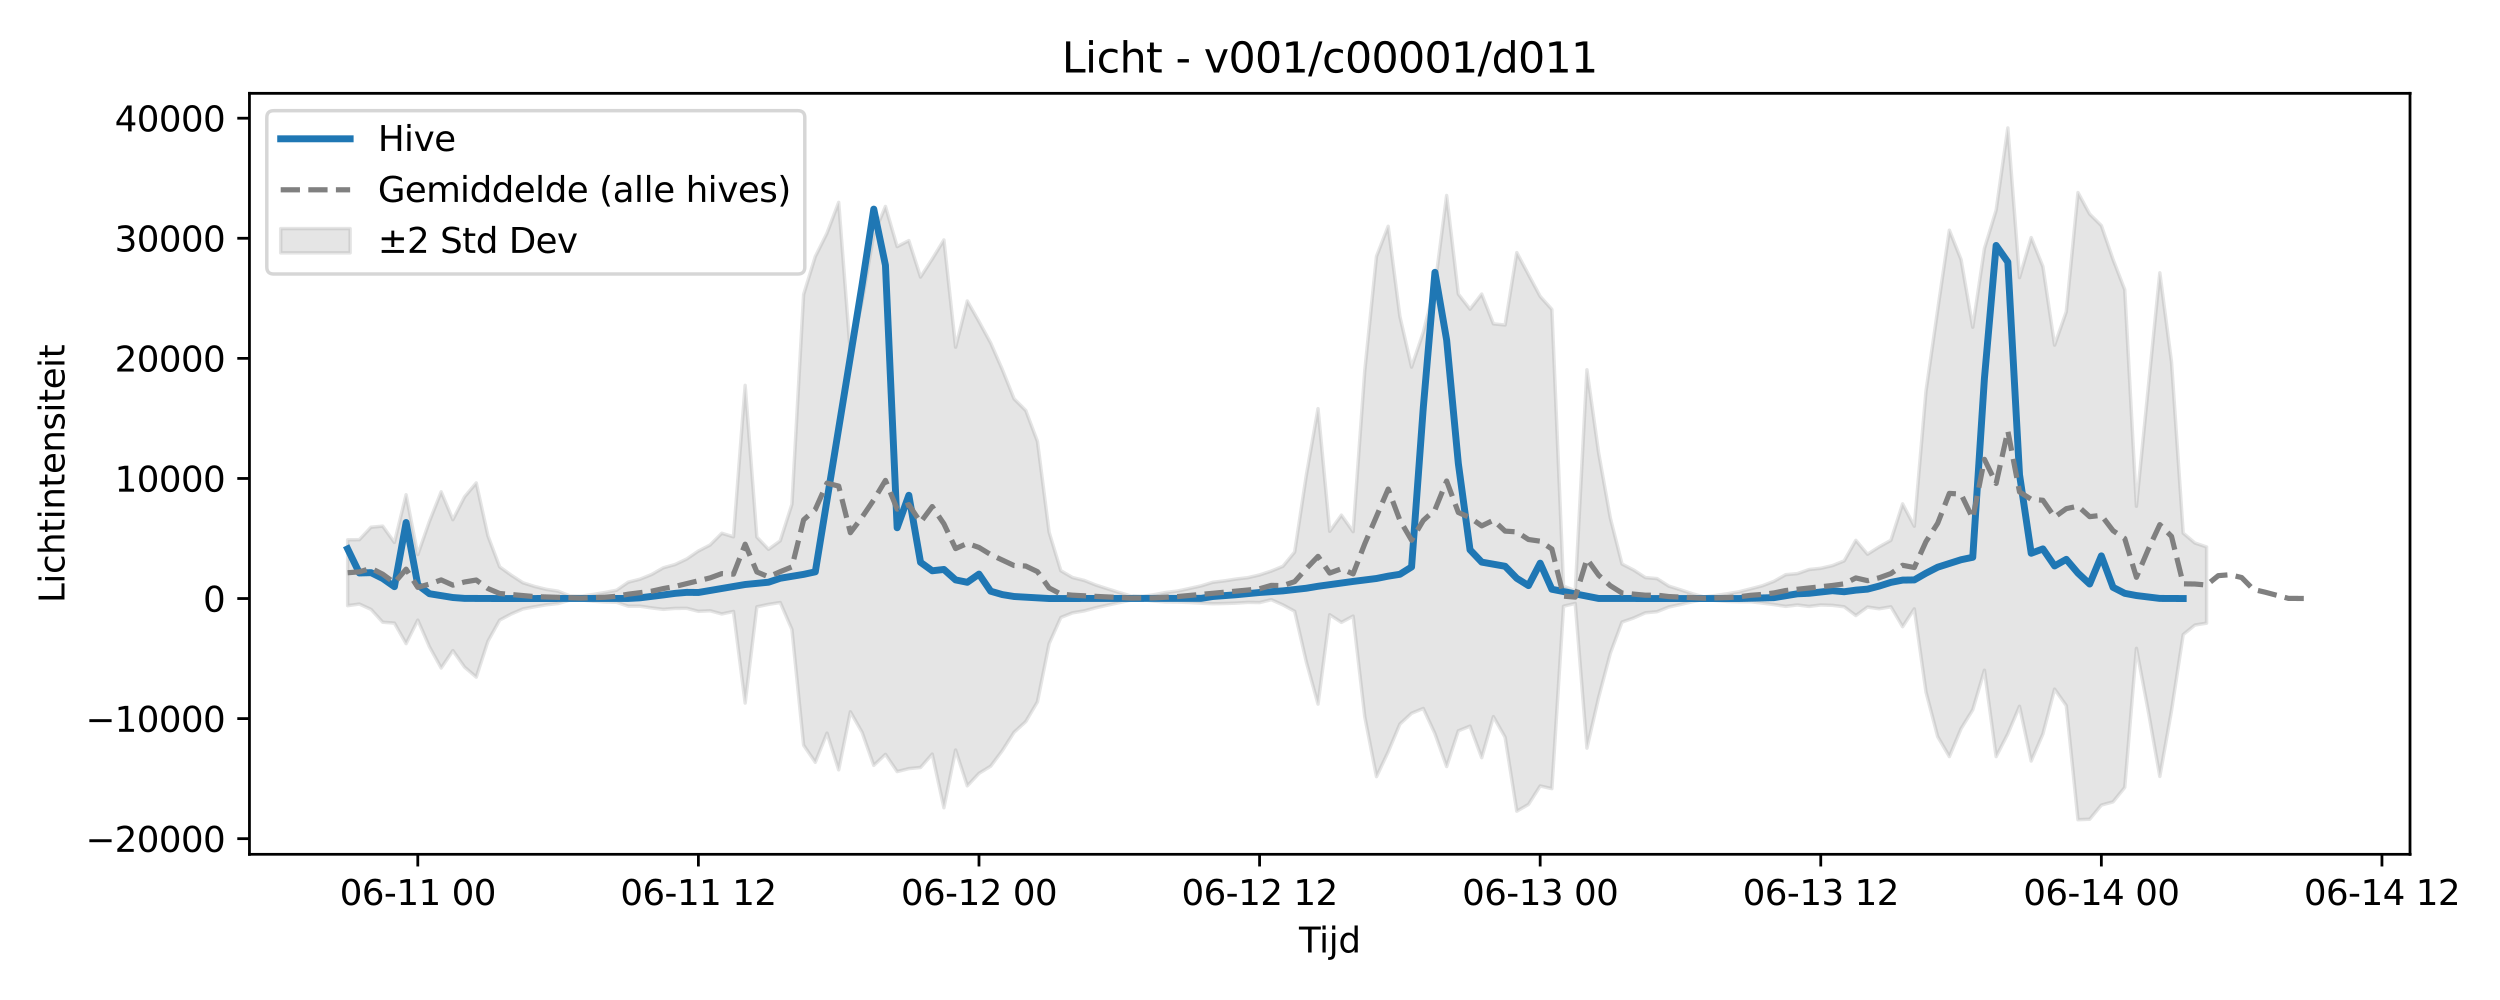 <?xml version="1.0" encoding="utf-8" standalone="no"?>
<!DOCTYPE svg PUBLIC "-//W3C//DTD SVG 1.1//EN"
  "http://www.w3.org/Graphics/SVG/1.1/DTD/svg11.dtd">
<svg xmlns:xlink="http://www.w3.org/1999/xlink" width="720pt" height="288pt" viewBox="0 0 720 288" xmlns="http://www.w3.org/2000/svg" version="1.1">
 <defs>
  <style type="text/css">*{stroke-linejoin: round; stroke-linecap: butt}</style>
 </defs>
 <g id="figure_1">
  <g id="patch_1">
   <path d="M 0 288 
L 720 288 
L 720 0 
L 0 0 
z
" style="fill: #ffffff"/>
  </g>
  <g id="axes_1">
   <g id="patch_2">
    <path d="M 71.84 246.04 
L 694.082 246.04 
L 694.082 26.88 
L 71.84 26.88 
z
" style="fill: #ffffff"/>
   </g>
   <g id="FillBetweenPolyCollection_1">
    <defs>
     <path id="m1c7f516090" d="M 100.124 -132.54 
L 100.124 -113.566 
L 103.491 -114.032 
L 106.858 -112.498 
L 110.225 -108.796 
L 113.592 -108.548 
L 116.959 -102.631 
L 120.326 -109.409 
L 123.693 -101.703 
L 127.061 -95.61 
L 130.428 -100.624 
L 133.795 -95.871 
L 137.162 -92.984 
L 140.529 -103.331 
L 143.896 -109.396 
L 147.263 -111.191 
L 150.63 -112.633 
L 153.997 -113.258 
L 157.365 -113.823 
L 160.732 -114.184 
L 164.099 -115.159 
L 167.466 -115.205 
L 170.833 -114.85 
L 174.2 -114.626 
L 177.567 -114.54 
L 180.934 -113.414 
L 184.301 -113.419 
L 187.669 -112.918 
L 191.036 -112.514 
L 194.403 -112.777 
L 197.77 -112.807 
L 201.137 -111.943 
L 204.504 -112.097 
L 207.871 -111.179 
L 211.238 -111.895 
L 214.605 -85.509 
L 217.973 -113.234 
L 221.34 -113.943 
L 224.707 -114.474 
L 228.074 -106.712 
L 231.441 -73.381 
L 234.808 -68.461 
L 238.175 -76.852 
L 241.542 -66.282 
L 244.909 -83 
L 248.277 -77.103 
L 251.644 -67.565 
L 255.011 -70.746 
L 258.378 -65.776 
L 261.745 -66.631 
L 265.112 -66.966 
L 268.479 -70.816 
L 271.846 -55.37 
L 275.213 -72.001 
L 278.58 -61.672 
L 281.948 -65.268 
L 285.315 -67.337 
L 288.682 -71.844 
L 292.049 -77.099 
L 295.416 -80.175 
L 298.783 -85.862 
L 302.15 -102.639 
L 305.517 -110.161 
L 308.884 -111.499 
L 312.252 -112.066 
L 315.619 -112.974 
L 318.986 -113.72 
L 322.353 -114.447 
L 325.72 -115.162 
L 329.087 -115.275 
L 332.454 -114.871 
L 335.821 -114.626 
L 339.188 -114.602 
L 342.556 -114.469 
L 345.923 -114.28 
L 349.29 -114.118 
L 352.657 -114.192 
L 356.024 -114.299 
L 359.391 -114.514 
L 362.758 -114.454 
L 366.125 -115.287 
L 369.492 -113.772 
L 372.86 -111.955 
L 376.227 -97.339 
L 379.594 -85.217 
L 382.961 -110.95 
L 386.328 -108.756 
L 389.695 -110.565 
L 393.062 -81.518 
L 396.429 -64.321 
L 399.796 -71.463 
L 403.164 -79.462 
L 406.531 -82.579 
L 409.898 -83.961 
L 413.265 -76.7 
L 416.632 -67.227 
L 419.999 -77.518 
L 423.366 -78.873 
L 426.733 -69.784 
L 430.1 -81.609 
L 433.468 -75.674 
L 436.835 -54.376 
L 440.202 -56.327 
L 443.569 -61.643 
L 446.936 -60.871 
L 450.303 -113.404 
L 453.67 -114.213 
L 457.037 -72.541 
L 460.404 -87.135 
L 463.771 -99.842 
L 467.139 -108.852 
L 470.506 -110.023 
L 473.873 -111.509 
L 477.24 -111.834 
L 480.607 -113.181 
L 483.974 -113.905 
L 487.341 -114.692 
L 490.708 -115.362 
L 494.075 -115.061 
L 497.443 -114.782 
L 500.81 -114.686 
L 504.177 -114.689 
L 507.544 -114.314 
L 510.911 -113.881 
L 514.278 -113.368 
L 517.645 -113.772 
L 521.012 -113.348 
L 524.379 -113.764 
L 527.747 -113.658 
L 531.114 -113.253 
L 534.481 -110.718 
L 537.848 -113.166 
L 541.215 -112.673 
L 544.582 -113.24 
L 547.949 -107.504 
L 551.316 -112.647 
L 554.683 -88.72 
L 558.051 -75.867 
L 561.418 -70.106 
L 564.785 -78.131 
L 568.152 -83.587 
L 571.519 -94.988 
L 574.886 -70.091 
L 578.253 -76.65 
L 581.62 -84.597 
L 584.987 -68.82 
L 588.355 -76.625 
L 591.722 -89.537 
L 595.089 -84.779 
L 598.456 -51.922 
L 601.823 -52.061 
L 605.19 -56.133 
L 608.557 -57.065 
L 611.924 -61.217 
L 615.291 -101.284 
L 618.659 -83.416 
L 622.026 -64.384 
L 625.393 -83.33 
L 628.76 -105.242 
L 632.127 -107.986 
L 635.494 -108.529 
L 635.494 -130.481 
L 635.494 -130.481 
L 632.127 -131.617 
L 628.76 -134.466 
L 625.393 -183.725 
L 622.026 -209.429 
L 618.659 -175.958 
L 615.291 -142.193 
L 611.924 -204.577 
L 608.557 -213.27 
L 605.19 -223.029 
L 601.823 -226.35 
L 598.456 -232.545 
L 595.089 -198.23 
L 591.722 -188.601 
L 588.355 -211.223 
L 584.987 -219.582 
L 581.62 -208.047 
L 578.253 -251.158 
L 574.886 -227.461 
L 571.519 -216.425 
L 568.152 -193.762 
L 564.785 -213.252 
L 561.418 -221.705 
L 558.051 -198.742 
L 554.683 -175.341 
L 551.316 -136.461 
L 547.949 -142.89 
L 544.582 -132.389 
L 541.215 -130.52 
L 537.848 -128.382 
L 534.481 -132.388 
L 531.114 -126.459 
L 527.747 -125.111 
L 524.379 -124.331 
L 521.012 -123.978 
L 517.645 -122.797 
L 514.278 -122.491 
L 510.911 -120.59 
L 507.544 -119.296 
L 504.177 -118.417 
L 500.81 -117.559 
L 497.443 -117.002 
L 494.075 -116.494 
L 490.708 -116.097 
L 487.341 -117.031 
L 483.974 -118.146 
L 480.607 -119.206 
L 477.24 -121.359 
L 473.873 -121.657 
L 470.506 -123.836 
L 467.139 -125.559 
L 463.771 -138.81 
L 460.404 -157.573 
L 457.037 -181.517 
L 453.67 -117.851 
L 450.303 -119.211 
L 446.936 -198.893 
L 443.569 -202.638 
L 440.202 -208.917 
L 436.835 -215.262 
L 433.468 -194.404 
L 430.1 -194.732 
L 426.733 -203.313 
L 423.366 -198.955 
L 419.999 -203.307 
L 416.632 -231.703 
L 413.265 -205.623 
L 409.898 -192.262 
L 406.531 -182.267 
L 403.164 -196.888 
L 399.796 -222.827 
L 396.429 -214.157 
L 393.062 -181.325 
L 389.695 -134.878 
L 386.328 -139.641 
L 382.961 -134.983 
L 379.594 -170.308 
L 376.227 -151.166 
L 372.86 -129.016 
L 369.492 -124.914 
L 366.125 -123.533 
L 362.758 -122.423 
L 359.391 -121.635 
L 356.024 -121.243 
L 352.657 -120.716 
L 349.29 -120.3 
L 345.923 -119.272 
L 342.556 -118.527 
L 339.188 -117.787 
L 335.821 -117.379 
L 332.454 -116.749 
L 329.087 -116.217 
L 325.72 -116.357 
L 322.353 -117.355 
L 318.986 -118.416 
L 315.619 -119.509 
L 312.252 -120.841 
L 308.884 -121.672 
L 305.517 -123.635 
L 302.15 -134.695 
L 298.783 -160.874 
L 295.416 -169.786 
L 292.049 -173.146 
L 288.682 -181.545 
L 285.315 -189.224 
L 281.948 -195.404 
L 278.58 -201.322 
L 275.213 -188.012 
L 271.846 -218.903 
L 268.479 -213.405 
L 265.112 -208.205 
L 261.745 -218.715 
L 258.378 -216.982 
L 255.011 -228.542 
L 251.644 -220.509 
L 248.277 -201.009 
L 244.909 -186.165 
L 241.542 -229.723 
L 238.175 -220.86 
L 234.808 -214.12 
L 231.441 -203.201 
L 228.074 -142.758 
L 224.707 -132.252 
L 221.34 -129.791 
L 217.973 -133.332 
L 214.605 -177.028 
L 211.238 -133.399 
L 207.871 -134.422 
L 204.504 -131.04 
L 201.137 -129.311 
L 197.77 -127.013 
L 194.403 -125.419 
L 191.036 -124.476 
L 187.669 -122.552 
L 184.301 -121.191 
L 180.934 -120.342 
L 177.567 -118.015 
L 174.2 -117.361 
L 170.833 -116.803 
L 167.466 -116.306 
L 164.099 -116.391 
L 160.732 -117.746 
L 157.365 -118.265 
L 153.997 -119.093 
L 150.63 -120.15 
L 147.263 -122.332 
L 143.896 -124.756 
L 140.529 -133.66 
L 137.162 -148.923 
L 133.795 -144.914 
L 130.428 -138.334 
L 127.061 -146.356 
L 123.693 -137.891 
L 120.326 -128.279 
L 116.959 -145.519 
L 113.592 -131.785 
L 110.225 -136.468 
L 106.858 -136.166 
L 103.491 -132.578 
L 100.124 -132.54 
z
" style="stroke: #808080; stroke-opacity: 0.2"/>
    </defs>
    <g clip-path="url(#pbc9b4e2e0e)">
     <use xlink:href="#m1c7f516090" x="0" y="288" style="fill: #808080; fill-opacity: 0.2; stroke: #808080; stroke-opacity: 0.2"/>
    </g>
   </g>
   <g id="matplotlib.axis_1">
    <g id="xtick_1">
     <g id="line2d_1">
      <defs>
       <path id="mcc024c50bf" d="M 0 0 
L 0 3.5 
" style="stroke: #000000; stroke-width: 0.8"/>
      </defs>
      <g>
       <use xlink:href="#mcc024c50bf" x="120.326" y="246.04" style="stroke: #000000; stroke-width: 0.8"/>
      </g>
     </g>
     <g id="text_1">
      <!-- 06-11 00 -->
      <g transform="translate(97.846 260.638) scale(0.1 -0.1)">
       <defs>
        <path id="DejaVuSans-30" d="M 2034 4250 
Q 1547 4250 1301 3770 
Q 1056 3291 1056 2328 
Q 1056 1369 1301 889 
Q 1547 409 2034 409 
Q 2525 409 2770 889 
Q 3016 1369 3016 2328 
Q 3016 3291 2770 3770 
Q 2525 4250 2034 4250 
z
M 2034 4750 
Q 2819 4750 3233 4129 
Q 3647 3509 3647 2328 
Q 3647 1150 3233 529 
Q 2819 -91 2034 -91 
Q 1250 -91 836 529 
Q 422 1150 422 2328 
Q 422 3509 836 4129 
Q 1250 4750 2034 4750 
z
" transform="scale(0.016)"/>
        <path id="DejaVuSans-36" d="M 2113 2584 
Q 1688 2584 1439 2293 
Q 1191 2003 1191 1497 
Q 1191 994 1439 701 
Q 1688 409 2113 409 
Q 2538 409 2786 701 
Q 3034 994 3034 1497 
Q 3034 2003 2786 2293 
Q 2538 2584 2113 2584 
z
M 3366 4563 
L 3366 3988 
Q 3128 4100 2886 4159 
Q 2644 4219 2406 4219 
Q 1781 4219 1451 3797 
Q 1122 3375 1075 2522 
Q 1259 2794 1537 2939 
Q 1816 3084 2150 3084 
Q 2853 3084 3261 2657 
Q 3669 2231 3669 1497 
Q 3669 778 3244 343 
Q 2819 -91 2113 -91 
Q 1303 -91 875 529 
Q 447 1150 447 2328 
Q 447 3434 972 4092 
Q 1497 4750 2381 4750 
Q 2619 4750 2861 4703 
Q 3103 4656 3366 4563 
z
" transform="scale(0.016)"/>
        <path id="DejaVuSans-2d" d="M 313 2009 
L 1997 2009 
L 1997 1497 
L 313 1497 
L 313 2009 
z
" transform="scale(0.016)"/>
        <path id="DejaVuSans-31" d="M 794 531 
L 1825 531 
L 1825 4091 
L 703 3866 
L 703 4441 
L 1819 4666 
L 2450 4666 
L 2450 531 
L 3481 531 
L 3481 0 
L 794 0 
L 794 531 
z
" transform="scale(0.016)"/>
        <path id="DejaVuSans-20" transform="scale(0.016)"/>
       </defs>
       <use xlink:href="#DejaVuSans-30"/>
       <use xlink:href="#DejaVuSans-36" transform="translate(63.623 0)"/>
       <use xlink:href="#DejaVuSans-2d" transform="translate(127.246 0)"/>
       <use xlink:href="#DejaVuSans-31" transform="translate(163.33 0)"/>
       <use xlink:href="#DejaVuSans-31" transform="translate(226.953 0)"/>
       <use xlink:href="#DejaVuSans-20" transform="translate(290.576 0)"/>
       <use xlink:href="#DejaVuSans-30" transform="translate(322.363 0)"/>
       <use xlink:href="#DejaVuSans-30" transform="translate(385.986 0)"/>
      </g>
     </g>
    </g>
    <g id="xtick_2">
     <g id="line2d_2">
      <g>
       <use xlink:href="#mcc024c50bf" x="201.137" y="246.04" style="stroke: #000000; stroke-width: 0.8"/>
      </g>
     </g>
     <g id="text_2">
      <!-- 06-11 12 -->
      <g transform="translate(178.657 260.638) scale(0.1 -0.1)">
       <defs>
        <path id="DejaVuSans-32" d="M 1228 531 
L 3431 531 
L 3431 0 
L 469 0 
L 469 531 
Q 828 903 1448 1529 
Q 2069 2156 2228 2338 
Q 2531 2678 2651 2914 
Q 2772 3150 2772 3378 
Q 2772 3750 2511 3984 
Q 2250 4219 1831 4219 
Q 1534 4219 1204 4116 
Q 875 4013 500 3803 
L 500 4441 
Q 881 4594 1212 4672 
Q 1544 4750 1819 4750 
Q 2544 4750 2975 4387 
Q 3406 4025 3406 3419 
Q 3406 3131 3298 2873 
Q 3191 2616 2906 2266 
Q 2828 2175 2409 1742 
Q 1991 1309 1228 531 
z
" transform="scale(0.016)"/>
       </defs>
       <use xlink:href="#DejaVuSans-30"/>
       <use xlink:href="#DejaVuSans-36" transform="translate(63.623 0)"/>
       <use xlink:href="#DejaVuSans-2d" transform="translate(127.246 0)"/>
       <use xlink:href="#DejaVuSans-31" transform="translate(163.33 0)"/>
       <use xlink:href="#DejaVuSans-31" transform="translate(226.953 0)"/>
       <use xlink:href="#DejaVuSans-20" transform="translate(290.576 0)"/>
       <use xlink:href="#DejaVuSans-31" transform="translate(322.363 0)"/>
       <use xlink:href="#DejaVuSans-32" transform="translate(385.986 0)"/>
      </g>
     </g>
    </g>
    <g id="xtick_3">
     <g id="line2d_3">
      <g>
       <use xlink:href="#mcc024c50bf" x="281.948" y="246.04" style="stroke: #000000; stroke-width: 0.8"/>
      </g>
     </g>
     <g id="text_3">
      <!-- 06-12 00 -->
      <g transform="translate(259.467 260.638) scale(0.1 -0.1)">
       <use xlink:href="#DejaVuSans-30"/>
       <use xlink:href="#DejaVuSans-36" transform="translate(63.623 0)"/>
       <use xlink:href="#DejaVuSans-2d" transform="translate(127.246 0)"/>
       <use xlink:href="#DejaVuSans-31" transform="translate(163.33 0)"/>
       <use xlink:href="#DejaVuSans-32" transform="translate(226.953 0)"/>
       <use xlink:href="#DejaVuSans-20" transform="translate(290.576 0)"/>
       <use xlink:href="#DejaVuSans-30" transform="translate(322.363 0)"/>
       <use xlink:href="#DejaVuSans-30" transform="translate(385.986 0)"/>
      </g>
     </g>
    </g>
    <g id="xtick_4">
     <g id="line2d_4">
      <g>
       <use xlink:href="#mcc024c50bf" x="362.758" y="246.04" style="stroke: #000000; stroke-width: 0.8"/>
      </g>
     </g>
     <g id="text_4">
      <!-- 06-12 12 -->
      <g transform="translate(340.278 260.638) scale(0.1 -0.1)">
       <use xlink:href="#DejaVuSans-30"/>
       <use xlink:href="#DejaVuSans-36" transform="translate(63.623 0)"/>
       <use xlink:href="#DejaVuSans-2d" transform="translate(127.246 0)"/>
       <use xlink:href="#DejaVuSans-31" transform="translate(163.33 0)"/>
       <use xlink:href="#DejaVuSans-32" transform="translate(226.953 0)"/>
       <use xlink:href="#DejaVuSans-20" transform="translate(290.576 0)"/>
       <use xlink:href="#DejaVuSans-31" transform="translate(322.363 0)"/>
       <use xlink:href="#DejaVuSans-32" transform="translate(385.986 0)"/>
      </g>
     </g>
    </g>
    <g id="xtick_5">
     <g id="line2d_5">
      <g>
       <use xlink:href="#mcc024c50bf" x="443.569" y="246.04" style="stroke: #000000; stroke-width: 0.8"/>
      </g>
     </g>
     <g id="text_5">
      <!-- 06-13 00 -->
      <g transform="translate(421.088 260.638) scale(0.1 -0.1)">
       <defs>
        <path id="DejaVuSans-33" d="M 2597 2516 
Q 3050 2419 3304 2112 
Q 3559 1806 3559 1356 
Q 3559 666 3084 287 
Q 2609 -91 1734 -91 
Q 1441 -91 1130 -33 
Q 819 25 488 141 
L 488 750 
Q 750 597 1062 519 
Q 1375 441 1716 441 
Q 2309 441 2620 675 
Q 2931 909 2931 1356 
Q 2931 1769 2642 2001 
Q 2353 2234 1838 2234 
L 1294 2234 
L 1294 2753 
L 1863 2753 
Q 2328 2753 2575 2939 
Q 2822 3125 2822 3475 
Q 2822 3834 2567 4026 
Q 2313 4219 1838 4219 
Q 1578 4219 1281 4162 
Q 984 4106 628 3988 
L 628 4550 
Q 988 4650 1302 4700 
Q 1616 4750 1894 4750 
Q 2613 4750 3031 4423 
Q 3450 4097 3450 3541 
Q 3450 3153 3228 2886 
Q 3006 2619 2597 2516 
z
" transform="scale(0.016)"/>
       </defs>
       <use xlink:href="#DejaVuSans-30"/>
       <use xlink:href="#DejaVuSans-36" transform="translate(63.623 0)"/>
       <use xlink:href="#DejaVuSans-2d" transform="translate(127.246 0)"/>
       <use xlink:href="#DejaVuSans-31" transform="translate(163.33 0)"/>
       <use xlink:href="#DejaVuSans-33" transform="translate(226.953 0)"/>
       <use xlink:href="#DejaVuSans-20" transform="translate(290.576 0)"/>
       <use xlink:href="#DejaVuSans-30" transform="translate(322.363 0)"/>
       <use xlink:href="#DejaVuSans-30" transform="translate(385.986 0)"/>
      </g>
     </g>
    </g>
    <g id="xtick_6">
     <g id="line2d_6">
      <g>
       <use xlink:href="#mcc024c50bf" x="524.379" y="246.04" style="stroke: #000000; stroke-width: 0.8"/>
      </g>
     </g>
     <g id="text_6">
      <!-- 06-13 12 -->
      <g transform="translate(501.899 260.638) scale(0.1 -0.1)">
       <use xlink:href="#DejaVuSans-30"/>
       <use xlink:href="#DejaVuSans-36" transform="translate(63.623 0)"/>
       <use xlink:href="#DejaVuSans-2d" transform="translate(127.246 0)"/>
       <use xlink:href="#DejaVuSans-31" transform="translate(163.33 0)"/>
       <use xlink:href="#DejaVuSans-33" transform="translate(226.953 0)"/>
       <use xlink:href="#DejaVuSans-20" transform="translate(290.576 0)"/>
       <use xlink:href="#DejaVuSans-31" transform="translate(322.363 0)"/>
       <use xlink:href="#DejaVuSans-32" transform="translate(385.986 0)"/>
      </g>
     </g>
    </g>
    <g id="xtick_7">
     <g id="line2d_7">
      <g>
       <use xlink:href="#mcc024c50bf" x="605.19" y="246.04" style="stroke: #000000; stroke-width: 0.8"/>
      </g>
     </g>
     <g id="text_7">
      <!-- 06-14 00 -->
      <g transform="translate(582.71 260.638) scale(0.1 -0.1)">
       <defs>
        <path id="DejaVuSans-34" d="M 2419 4116 
L 825 1625 
L 2419 1625 
L 2419 4116 
z
M 2253 4666 
L 3047 4666 
L 3047 1625 
L 3713 1625 
L 3713 1100 
L 3047 1100 
L 3047 0 
L 2419 0 
L 2419 1100 
L 313 1100 
L 313 1709 
L 2253 4666 
z
" transform="scale(0.016)"/>
       </defs>
       <use xlink:href="#DejaVuSans-30"/>
       <use xlink:href="#DejaVuSans-36" transform="translate(63.623 0)"/>
       <use xlink:href="#DejaVuSans-2d" transform="translate(127.246 0)"/>
       <use xlink:href="#DejaVuSans-31" transform="translate(163.33 0)"/>
       <use xlink:href="#DejaVuSans-34" transform="translate(226.953 0)"/>
       <use xlink:href="#DejaVuSans-20" transform="translate(290.576 0)"/>
       <use xlink:href="#DejaVuSans-30" transform="translate(322.363 0)"/>
       <use xlink:href="#DejaVuSans-30" transform="translate(385.986 0)"/>
      </g>
     </g>
    </g>
    <g id="xtick_8">
     <g id="line2d_8">
      <g>
       <use xlink:href="#mcc024c50bf" x="686.001" y="246.04" style="stroke: #000000; stroke-width: 0.8"/>
      </g>
     </g>
     <g id="text_8">
      <!-- 06-14 12 -->
      <g transform="translate(663.52 260.638) scale(0.1 -0.1)">
       <use xlink:href="#DejaVuSans-30"/>
       <use xlink:href="#DejaVuSans-36" transform="translate(63.623 0)"/>
       <use xlink:href="#DejaVuSans-2d" transform="translate(127.246 0)"/>
       <use xlink:href="#DejaVuSans-31" transform="translate(163.33 0)"/>
       <use xlink:href="#DejaVuSans-34" transform="translate(226.953 0)"/>
       <use xlink:href="#DejaVuSans-20" transform="translate(290.576 0)"/>
       <use xlink:href="#DejaVuSans-31" transform="translate(322.363 0)"/>
       <use xlink:href="#DejaVuSans-32" transform="translate(385.986 0)"/>
      </g>
     </g>
    </g>
    <g id="text_9">
     <!-- Tijd -->
     <g transform="translate(374.111 274.317) scale(0.1 -0.1)">
      <defs>
       <path id="DejaVuSans-54" d="M -19 4666 
L 3928 4666 
L 3928 4134 
L 2272 4134 
L 2272 0 
L 1638 0 
L 1638 4134 
L -19 4134 
L -19 4666 
z
" transform="scale(0.016)"/>
       <path id="DejaVuSans-69" d="M 603 3500 
L 1178 3500 
L 1178 0 
L 603 0 
L 603 3500 
z
M 603 4863 
L 1178 4863 
L 1178 4134 
L 603 4134 
L 603 4863 
z
" transform="scale(0.016)"/>
       <path id="DejaVuSans-6a" d="M 603 3500 
L 1178 3500 
L 1178 -63 
Q 1178 -731 923 -1031 
Q 669 -1331 103 -1331 
L -116 -1331 
L -116 -844 
L 38 -844 
Q 366 -844 484 -692 
Q 603 -541 603 -63 
L 603 3500 
z
M 603 4863 
L 1178 4863 
L 1178 4134 
L 603 4134 
L 603 4863 
z
" transform="scale(0.016)"/>
       <path id="DejaVuSans-64" d="M 2906 2969 
L 2906 4863 
L 3481 4863 
L 3481 0 
L 2906 0 
L 2906 525 
Q 2725 213 2448 61 
Q 2172 -91 1784 -91 
Q 1150 -91 751 415 
Q 353 922 353 1747 
Q 353 2572 751 3078 
Q 1150 3584 1784 3584 
Q 2172 3584 2448 3432 
Q 2725 3281 2906 2969 
z
M 947 1747 
Q 947 1113 1208 752 
Q 1469 391 1925 391 
Q 2381 391 2643 752 
Q 2906 1113 2906 1747 
Q 2906 2381 2643 2742 
Q 2381 3103 1925 3103 
Q 1469 3103 1208 2742 
Q 947 2381 947 1747 
z
" transform="scale(0.016)"/>
      </defs>
      <use xlink:href="#DejaVuSans-54"/>
      <use xlink:href="#DejaVuSans-69" transform="translate(57.959 0)"/>
      <use xlink:href="#DejaVuSans-6a" transform="translate(85.742 0)"/>
      <use xlink:href="#DejaVuSans-64" transform="translate(113.525 0)"/>
     </g>
    </g>
   </g>
   <g id="matplotlib.axis_2">
    <g id="ytick_1">
     <g id="line2d_9">
      <defs>
       <path id="m4a8bf03247" d="M 0 0 
L -3.5 0 
" style="stroke: #000000; stroke-width: 0.8"/>
      </defs>
      <g>
       <use xlink:href="#m4a8bf03247" x="71.84" y="241.542" style="stroke: #000000; stroke-width: 0.8"/>
      </g>
     </g>
     <g id="text_10">
      <!-- −20000 -->
      <g transform="translate(24.648 245.341) scale(0.1 -0.1)">
       <defs>
        <path id="DejaVuSans-2212" d="M 678 2272 
L 4684 2272 
L 4684 1741 
L 678 1741 
L 678 2272 
z
" transform="scale(0.016)"/>
       </defs>
       <use xlink:href="#DejaVuSans-2212"/>
       <use xlink:href="#DejaVuSans-32" transform="translate(83.789 0)"/>
       <use xlink:href="#DejaVuSans-30" transform="translate(147.412 0)"/>
       <use xlink:href="#DejaVuSans-30" transform="translate(211.035 0)"/>
       <use xlink:href="#DejaVuSans-30" transform="translate(274.658 0)"/>
       <use xlink:href="#DejaVuSans-30" transform="translate(338.281 0)"/>
      </g>
     </g>
    </g>
    <g id="ytick_2">
     <g id="line2d_10">
      <g>
       <use xlink:href="#m4a8bf03247" x="71.84" y="206.959" style="stroke: #000000; stroke-width: 0.8"/>
      </g>
     </g>
     <g id="text_11">
      <!-- −10000 -->
      <g transform="translate(24.648 210.758) scale(0.1 -0.1)">
       <use xlink:href="#DejaVuSans-2212"/>
       <use xlink:href="#DejaVuSans-31" transform="translate(83.789 0)"/>
       <use xlink:href="#DejaVuSans-30" transform="translate(147.412 0)"/>
       <use xlink:href="#DejaVuSans-30" transform="translate(211.035 0)"/>
       <use xlink:href="#DejaVuSans-30" transform="translate(274.658 0)"/>
       <use xlink:href="#DejaVuSans-30" transform="translate(338.281 0)"/>
      </g>
     </g>
    </g>
    <g id="ytick_3">
     <g id="line2d_11">
      <g>
       <use xlink:href="#m4a8bf03247" x="71.84" y="172.376" style="stroke: #000000; stroke-width: 0.8"/>
      </g>
     </g>
     <g id="text_12">
      <!-- 0 -->
      <g transform="translate(58.477 176.175) scale(0.1 -0.1)">
       <use xlink:href="#DejaVuSans-30"/>
      </g>
     </g>
    </g>
    <g id="ytick_4">
     <g id="line2d_12">
      <g>
       <use xlink:href="#m4a8bf03247" x="71.84" y="137.793" style="stroke: #000000; stroke-width: 0.8"/>
      </g>
     </g>
     <g id="text_13">
      <!-- 10000 -->
      <g transform="translate(33.028 141.592) scale(0.1 -0.1)">
       <use xlink:href="#DejaVuSans-31"/>
       <use xlink:href="#DejaVuSans-30" transform="translate(63.623 0)"/>
       <use xlink:href="#DejaVuSans-30" transform="translate(127.246 0)"/>
       <use xlink:href="#DejaVuSans-30" transform="translate(190.869 0)"/>
       <use xlink:href="#DejaVuSans-30" transform="translate(254.492 0)"/>
      </g>
     </g>
    </g>
    <g id="ytick_5">
     <g id="line2d_13">
      <g>
       <use xlink:href="#m4a8bf03247" x="71.84" y="103.21" style="stroke: #000000; stroke-width: 0.8"/>
      </g>
     </g>
     <g id="text_14">
      <!-- 20000 -->
      <g transform="translate(33.028 107.009) scale(0.1 -0.1)">
       <use xlink:href="#DejaVuSans-32"/>
       <use xlink:href="#DejaVuSans-30" transform="translate(63.623 0)"/>
       <use xlink:href="#DejaVuSans-30" transform="translate(127.246 0)"/>
       <use xlink:href="#DejaVuSans-30" transform="translate(190.869 0)"/>
       <use xlink:href="#DejaVuSans-30" transform="translate(254.492 0)"/>
      </g>
     </g>
    </g>
    <g id="ytick_6">
     <g id="line2d_14">
      <g>
       <use xlink:href="#m4a8bf03247" x="71.84" y="68.627" style="stroke: #000000; stroke-width: 0.8"/>
      </g>
     </g>
     <g id="text_15">
      <!-- 30000 -->
      <g transform="translate(33.028 72.426) scale(0.1 -0.1)">
       <use xlink:href="#DejaVuSans-33"/>
       <use xlink:href="#DejaVuSans-30" transform="translate(63.623 0)"/>
       <use xlink:href="#DejaVuSans-30" transform="translate(127.246 0)"/>
       <use xlink:href="#DejaVuSans-30" transform="translate(190.869 0)"/>
       <use xlink:href="#DejaVuSans-30" transform="translate(254.492 0)"/>
      </g>
     </g>
    </g>
    <g id="ytick_7">
     <g id="line2d_15">
      <g>
       <use xlink:href="#m4a8bf03247" x="71.84" y="34.044" style="stroke: #000000; stroke-width: 0.8"/>
      </g>
     </g>
     <g id="text_16">
      <!-- 40000 -->
      <g transform="translate(33.028 37.843) scale(0.1 -0.1)">
       <use xlink:href="#DejaVuSans-34"/>
       <use xlink:href="#DejaVuSans-30" transform="translate(63.623 0)"/>
       <use xlink:href="#DejaVuSans-30" transform="translate(127.246 0)"/>
       <use xlink:href="#DejaVuSans-30" transform="translate(190.869 0)"/>
       <use xlink:href="#DejaVuSans-30" transform="translate(254.492 0)"/>
      </g>
     </g>
    </g>
    <g id="text_17">
     <!-- Lichtintensiteit -->
     <g transform="translate(18.568 173.656) rotate(-90) scale(0.1 -0.1)">
      <defs>
       <path id="DejaVuSans-4c" d="M 628 4666 
L 1259 4666 
L 1259 531 
L 3531 531 
L 3531 0 
L 628 0 
L 628 4666 
z
" transform="scale(0.016)"/>
       <path id="DejaVuSans-63" d="M 3122 3366 
L 3122 2828 
Q 2878 2963 2633 3030 
Q 2388 3097 2138 3097 
Q 1578 3097 1268 2742 
Q 959 2388 959 1747 
Q 959 1106 1268 751 
Q 1578 397 2138 397 
Q 2388 397 2633 464 
Q 2878 531 3122 666 
L 3122 134 
Q 2881 22 2623 -34 
Q 2366 -91 2075 -91 
Q 1284 -91 818 406 
Q 353 903 353 1747 
Q 353 2603 823 3093 
Q 1294 3584 2113 3584 
Q 2378 3584 2631 3529 
Q 2884 3475 3122 3366 
z
" transform="scale(0.016)"/>
       <path id="DejaVuSans-68" d="M 3513 2113 
L 3513 0 
L 2938 0 
L 2938 2094 
Q 2938 2591 2744 2837 
Q 2550 3084 2163 3084 
Q 1697 3084 1428 2787 
Q 1159 2491 1159 1978 
L 1159 0 
L 581 0 
L 581 4863 
L 1159 4863 
L 1159 2956 
Q 1366 3272 1645 3428 
Q 1925 3584 2291 3584 
Q 2894 3584 3203 3211 
Q 3513 2838 3513 2113 
z
" transform="scale(0.016)"/>
       <path id="DejaVuSans-74" d="M 1172 4494 
L 1172 3500 
L 2356 3500 
L 2356 3053 
L 1172 3053 
L 1172 1153 
Q 1172 725 1289 603 
Q 1406 481 1766 481 
L 2356 481 
L 2356 0 
L 1766 0 
Q 1100 0 847 248 
Q 594 497 594 1153 
L 594 3053 
L 172 3053 
L 172 3500 
L 594 3500 
L 594 4494 
L 1172 4494 
z
" transform="scale(0.016)"/>
       <path id="DejaVuSans-6e" d="M 3513 2113 
L 3513 0 
L 2938 0 
L 2938 2094 
Q 2938 2591 2744 2837 
Q 2550 3084 2163 3084 
Q 1697 3084 1428 2787 
Q 1159 2491 1159 1978 
L 1159 0 
L 581 0 
L 581 3500 
L 1159 3500 
L 1159 2956 
Q 1366 3272 1645 3428 
Q 1925 3584 2291 3584 
Q 2894 3584 3203 3211 
Q 3513 2838 3513 2113 
z
" transform="scale(0.016)"/>
       <path id="DejaVuSans-65" d="M 3597 1894 
L 3597 1613 
L 953 1613 
Q 991 1019 1311 708 
Q 1631 397 2203 397 
Q 2534 397 2845 478 
Q 3156 559 3463 722 
L 3463 178 
Q 3153 47 2828 -22 
Q 2503 -91 2169 -91 
Q 1331 -91 842 396 
Q 353 884 353 1716 
Q 353 2575 817 3079 
Q 1281 3584 2069 3584 
Q 2775 3584 3186 3129 
Q 3597 2675 3597 1894 
z
M 3022 2063 
Q 3016 2534 2758 2815 
Q 2500 3097 2075 3097 
Q 1594 3097 1305 2825 
Q 1016 2553 972 2059 
L 3022 2063 
z
" transform="scale(0.016)"/>
       <path id="DejaVuSans-73" d="M 2834 3397 
L 2834 2853 
Q 2591 2978 2328 3040 
Q 2066 3103 1784 3103 
Q 1356 3103 1142 2972 
Q 928 2841 928 2578 
Q 928 2378 1081 2264 
Q 1234 2150 1697 2047 
L 1894 2003 
Q 2506 1872 2764 1633 
Q 3022 1394 3022 966 
Q 3022 478 2636 193 
Q 2250 -91 1575 -91 
Q 1294 -91 989 -36 
Q 684 19 347 128 
L 347 722 
Q 666 556 975 473 
Q 1284 391 1588 391 
Q 1994 391 2212 530 
Q 2431 669 2431 922 
Q 2431 1156 2273 1281 
Q 2116 1406 1581 1522 
L 1381 1569 
Q 847 1681 609 1914 
Q 372 2147 372 2553 
Q 372 3047 722 3315 
Q 1072 3584 1716 3584 
Q 2034 3584 2315 3537 
Q 2597 3491 2834 3397 
z
" transform="scale(0.016)"/>
      </defs>
      <use xlink:href="#DejaVuSans-4c"/>
      <use xlink:href="#DejaVuSans-69" transform="translate(55.713 0)"/>
      <use xlink:href="#DejaVuSans-63" transform="translate(83.496 0)"/>
      <use xlink:href="#DejaVuSans-68" transform="translate(138.477 0)"/>
      <use xlink:href="#DejaVuSans-74" transform="translate(201.855 0)"/>
      <use xlink:href="#DejaVuSans-69" transform="translate(241.064 0)"/>
      <use xlink:href="#DejaVuSans-6e" transform="translate(268.848 0)"/>
      <use xlink:href="#DejaVuSans-74" transform="translate(332.227 0)"/>
      <use xlink:href="#DejaVuSans-65" transform="translate(371.436 0)"/>
      <use xlink:href="#DejaVuSans-6e" transform="translate(432.959 0)"/>
      <use xlink:href="#DejaVuSans-73" transform="translate(496.338 0)"/>
      <use xlink:href="#DejaVuSans-69" transform="translate(548.438 0)"/>
      <use xlink:href="#DejaVuSans-74" transform="translate(576.221 0)"/>
      <use xlink:href="#DejaVuSans-65" transform="translate(615.43 0)"/>
      <use xlink:href="#DejaVuSans-69" transform="translate(676.953 0)"/>
      <use xlink:href="#DejaVuSans-74" transform="translate(704.736 0)"/>
     </g>
    </g>
   </g>
   <g id="line2d_16">
    <path d="M 100.124 158.076 
L 103.491 165.015 
L 106.858 164.924 
L 110.225 166.6 
L 113.592 168.959 
L 116.959 150.482 
L 120.326 168.464 
L 123.693 170.995 
L 130.428 172.085 
L 133.795 172.335 
L 143.896 172.376 
L 180.934 172.355 
L 184.301 172.174 
L 191.036 171.342 
L 194.403 170.891 
L 197.77 170.599 
L 201.137 170.635 
L 214.605 168.336 
L 221.34 167.677 
L 224.707 166.537 
L 231.441 165.419 
L 234.808 164.687 
L 248.277 82.072 
L 251.644 60.235 
L 255.011 76.4 
L 258.378 151.989 
L 261.745 142.646 
L 265.112 161.94 
L 268.479 164.386 
L 271.846 164.005 
L 275.213 167.015 
L 278.58 167.702 
L 281.948 165.342 
L 285.315 170.27 
L 288.682 171.245 
L 292.049 171.792 
L 302.15 172.376 
L 345.923 172.33 
L 349.29 171.791 
L 356.024 171.284 
L 362.758 170.638 
L 369.492 170.167 
L 376.227 169.411 
L 379.594 168.846 
L 389.695 167.451 
L 396.429 166.607 
L 399.796 165.932 
L 403.164 165.399 
L 406.531 163.286 
L 409.898 117.533 
L 413.265 78.433 
L 416.632 97.928 
L 419.999 133.473 
L 423.366 158.341 
L 426.733 161.891 
L 433.468 163.084 
L 436.835 166.557 
L 440.202 168.656 
L 443.569 162.198 
L 446.936 169.707 
L 460.404 172.356 
L 480.607 172.376 
L 500.81 172.376 
L 510.911 172.117 
L 517.645 171.019 
L 521.012 170.866 
L 527.747 170.121 
L 531.114 170.42 
L 534.481 169.962 
L 537.848 169.671 
L 541.215 168.786 
L 544.582 167.724 
L 547.949 167.069 
L 551.316 167.017 
L 554.683 165.082 
L 558.051 163.356 
L 564.785 161.203 
L 568.152 160.498 
L 571.519 108.936 
L 574.886 70.692 
L 578.253 75.478 
L 581.62 136.688 
L 584.987 159.339 
L 588.355 158.087 
L 591.722 162.991 
L 595.089 161.093 
L 598.456 165.059 
L 601.823 168.199 
L 605.19 160.095 
L 608.557 169.154 
L 611.924 170.881 
L 615.291 171.516 
L 622.026 172.344 
L 628.76 172.376 
L 628.76 172.376 
" clip-path="url(#pbc9b4e2e0e)" style="fill: none; stroke: #1f77b4; stroke-width: 2; stroke-linecap: square"/>
   </g>
   <g id="line2d_17">
    <path d="M 100.124 164.947 
L 103.491 164.695 
L 106.858 163.668 
L 110.225 165.368 
L 113.592 167.834 
L 116.959 163.925 
L 120.326 169.156 
L 123.693 168.203 
L 127.061 167.017 
L 130.428 168.521 
L 133.795 167.608 
L 137.162 167.047 
L 140.529 169.504 
L 143.896 170.924 
L 153.997 171.824 
L 167.466 172.244 
L 174.2 172.007 
L 177.567 171.722 
L 180.934 171.122 
L 187.669 170.265 
L 191.036 169.505 
L 194.403 168.902 
L 204.504 166.432 
L 207.871 165.199 
L 211.238 165.353 
L 214.605 156.732 
L 217.973 164.717 
L 221.34 166.133 
L 224.707 164.637 
L 228.074 163.265 
L 231.441 149.709 
L 234.808 146.71 
L 238.175 139.144 
L 241.542 139.997 
L 244.909 153.418 
L 248.277 148.944 
L 251.644 143.963 
L 255.011 138.356 
L 258.378 146.621 
L 261.745 145.327 
L 265.112 150.414 
L 268.479 145.89 
L 271.846 150.864 
L 275.213 157.993 
L 278.58 156.503 
L 281.948 157.664 
L 285.315 159.719 
L 292.049 162.878 
L 295.416 163.019 
L 298.783 164.632 
L 302.15 169.333 
L 305.517 171.102 
L 308.884 171.415 
L 315.619 171.758 
L 325.72 172.241 
L 332.454 172.19 
L 339.188 171.806 
L 359.391 169.925 
L 362.758 169.562 
L 366.125 168.59 
L 369.492 168.657 
L 372.86 167.515 
L 376.227 163.747 
L 379.594 160.238 
L 382.961 165.033 
L 386.328 163.802 
L 389.695 165.278 
L 393.062 156.579 
L 399.796 140.855 
L 403.164 149.825 
L 406.531 155.577 
L 409.898 149.889 
L 413.265 146.838 
L 416.632 138.535 
L 419.999 147.588 
L 423.366 149.086 
L 426.733 151.452 
L 430.1 149.83 
L 433.468 152.961 
L 436.835 153.181 
L 440.202 155.378 
L 443.569 155.86 
L 446.936 158.118 
L 450.303 171.693 
L 453.67 171.968 
L 457.037 160.971 
L 460.404 165.646 
L 463.771 168.674 
L 467.139 170.795 
L 473.873 171.417 
L 477.24 171.404 
L 480.607 171.807 
L 490.708 172.271 
L 497.443 172.108 
L 500.81 171.878 
L 504.177 171.447 
L 507.544 171.195 
L 510.911 170.764 
L 514.278 170.07 
L 527.747 168.616 
L 531.114 168.144 
L 534.481 166.447 
L 537.848 167.226 
L 541.215 166.404 
L 544.582 165.185 
L 547.949 162.803 
L 551.316 163.446 
L 554.683 155.97 
L 558.051 150.696 
L 561.418 142.095 
L 564.785 142.309 
L 568.152 149.325 
L 571.519 132.293 
L 574.886 139.224 
L 578.253 124.096 
L 581.62 141.678 
L 584.987 143.799 
L 588.355 144.076 
L 591.722 148.931 
L 595.089 146.496 
L 598.456 145.767 
L 601.823 148.795 
L 605.19 148.419 
L 608.557 152.832 
L 611.924 155.103 
L 615.291 166.261 
L 618.659 158.313 
L 622.026 151.094 
L 625.393 154.473 
L 628.76 168.146 
L 632.127 168.199 
L 635.494 168.495 
L 638.861 165.79 
L 642.228 165.515 
L 645.595 166.33 
L 648.962 169.756 
L 652.33 170.543 
L 659.064 172.332 
L 665.798 172.376 
L 665.798 172.376 
" clip-path="url(#pbc9b4e2e0e)" style="fill: none; stroke-dasharray: 5.55,2.4; stroke-dashoffset: 0; stroke: #808080; stroke-width: 1.5"/>
   </g>
   <g id="patch_3">
    <path d="M 71.84 246.04 
L 71.84 26.88 
" style="fill: none; stroke: #000000; stroke-width: 0.8; stroke-linejoin: miter; stroke-linecap: square"/>
   </g>
   <g id="patch_4">
    <path d="M 694.082 246.04 
L 694.082 26.88 
" style="fill: none; stroke: #000000; stroke-width: 0.8; stroke-linejoin: miter; stroke-linecap: square"/>
   </g>
   <g id="patch_5">
    <path d="M 71.84 246.04 
L 694.082 246.04 
" style="fill: none; stroke: #000000; stroke-width: 0.8; stroke-linejoin: miter; stroke-linecap: square"/>
   </g>
   <g id="patch_6">
    <path d="M 71.84 26.88 
L 694.082 26.88 
" style="fill: none; stroke: #000000; stroke-width: 0.8; stroke-linejoin: miter; stroke-linecap: square"/>
   </g>
   <g id="text_18">
    <!-- Licht - v001/c00001/d011 -->
    <g transform="translate(305.824 20.88) scale(0.12 -0.12)">
     <defs>
      <path id="DejaVuSans-76" d="M 191 3500 
L 800 3500 
L 1894 563 
L 2988 3500 
L 3597 3500 
L 2284 0 
L 1503 0 
L 191 3500 
z
" transform="scale(0.016)"/>
      <path id="DejaVuSans-2f" d="M 1625 4666 
L 2156 4666 
L 531 -594 
L 0 -594 
L 1625 4666 
z
" transform="scale(0.016)"/>
     </defs>
     <use xlink:href="#DejaVuSans-4c"/>
     <use xlink:href="#DejaVuSans-69" transform="translate(55.713 0)"/>
     <use xlink:href="#DejaVuSans-63" transform="translate(83.496 0)"/>
     <use xlink:href="#DejaVuSans-68" transform="translate(138.477 0)"/>
     <use xlink:href="#DejaVuSans-74" transform="translate(201.855 0)"/>
     <use xlink:href="#DejaVuSans-20" transform="translate(241.064 0)"/>
     <use xlink:href="#DejaVuSans-2d" transform="translate(272.852 0)"/>
     <use xlink:href="#DejaVuSans-20" transform="translate(308.936 0)"/>
     <use xlink:href="#DejaVuSans-76" transform="translate(340.723 0)"/>
     <use xlink:href="#DejaVuSans-30" transform="translate(399.902 0)"/>
     <use xlink:href="#DejaVuSans-30" transform="translate(463.525 0)"/>
     <use xlink:href="#DejaVuSans-31" transform="translate(527.148 0)"/>
     <use xlink:href="#DejaVuSans-2f" transform="translate(590.771 0)"/>
     <use xlink:href="#DejaVuSans-63" transform="translate(624.463 0)"/>
     <use xlink:href="#DejaVuSans-30" transform="translate(679.443 0)"/>
     <use xlink:href="#DejaVuSans-30" transform="translate(743.066 0)"/>
     <use xlink:href="#DejaVuSans-30" transform="translate(806.689 0)"/>
     <use xlink:href="#DejaVuSans-30" transform="translate(870.312 0)"/>
     <use xlink:href="#DejaVuSans-31" transform="translate(933.936 0)"/>
     <use xlink:href="#DejaVuSans-2f" transform="translate(997.559 0)"/>
     <use xlink:href="#DejaVuSans-64" transform="translate(1031.25 0)"/>
     <use xlink:href="#DejaVuSans-30" transform="translate(1094.727 0)"/>
     <use xlink:href="#DejaVuSans-31" transform="translate(1158.35 0)"/>
     <use xlink:href="#DejaVuSans-31" transform="translate(1221.973 0)"/>
    </g>
   </g>
   <g id="legend_1">
    <g id="patch_7">
     <path d="M 78.84 78.914 
L 229.784 78.914 
Q 231.784 78.914 231.784 76.914 
L 231.784 33.88 
Q 231.784 31.88 229.784 31.88 
L 78.84 31.88 
Q 76.84 31.88 76.84 33.88 
L 76.84 76.914 
Q 76.84 78.914 78.84 78.914 
z
" style="fill: #ffffff; opacity: 0.8; stroke: #cccccc; stroke-linejoin: miter"/>
    </g>
    <g id="line2d_18">
     <path d="M 80.84 39.978 
L 90.84 39.978 
L 100.84 39.978 
" style="fill: none; stroke: #1f77b4; stroke-width: 2; stroke-linecap: square"/>
    </g>
    <g id="text_19">
     <!-- Hive -->
     <g transform="translate(108.84 43.478) scale(0.1 -0.1)">
      <defs>
       <path id="DejaVuSans-48" d="M 628 4666 
L 1259 4666 
L 1259 2753 
L 3553 2753 
L 3553 4666 
L 4184 4666 
L 4184 0 
L 3553 0 
L 3553 2222 
L 1259 2222 
L 1259 0 
L 628 0 
L 628 4666 
z
" transform="scale(0.016)"/>
      </defs>
      <use xlink:href="#DejaVuSans-48"/>
      <use xlink:href="#DejaVuSans-69" transform="translate(75.195 0)"/>
      <use xlink:href="#DejaVuSans-76" transform="translate(102.979 0)"/>
      <use xlink:href="#DejaVuSans-65" transform="translate(162.158 0)"/>
     </g>
    </g>
    <g id="line2d_19">
     <path d="M 80.84 54.657 
L 90.84 54.657 
L 100.84 54.657 
" style="fill: none; stroke-dasharray: 5.55,2.4; stroke-dashoffset: 0; stroke: #808080; stroke-width: 1.5"/>
    </g>
    <g id="text_20">
     <!-- Gemiddelde (alle hives) -->
     <g transform="translate(108.84 58.157) scale(0.1 -0.1)">
      <defs>
       <path id="DejaVuSans-47" d="M 3809 666 
L 3809 1919 
L 2778 1919 
L 2778 2438 
L 4434 2438 
L 4434 434 
Q 4069 175 3628 42 
Q 3188 -91 2688 -91 
Q 1594 -91 976 548 
Q 359 1188 359 2328 
Q 359 3472 976 4111 
Q 1594 4750 2688 4750 
Q 3144 4750 3555 4637 
Q 3966 4525 4313 4306 
L 4313 3634 
Q 3963 3931 3569 4081 
Q 3175 4231 2741 4231 
Q 1884 4231 1454 3753 
Q 1025 3275 1025 2328 
Q 1025 1384 1454 906 
Q 1884 428 2741 428 
Q 3075 428 3337 486 
Q 3600 544 3809 666 
z
" transform="scale(0.016)"/>
       <path id="DejaVuSans-6d" d="M 3328 2828 
Q 3544 3216 3844 3400 
Q 4144 3584 4550 3584 
Q 5097 3584 5394 3201 
Q 5691 2819 5691 2113 
L 5691 0 
L 5113 0 
L 5113 2094 
Q 5113 2597 4934 2840 
Q 4756 3084 4391 3084 
Q 3944 3084 3684 2787 
Q 3425 2491 3425 1978 
L 3425 0 
L 2847 0 
L 2847 2094 
Q 2847 2600 2669 2842 
Q 2491 3084 2119 3084 
Q 1678 3084 1418 2786 
Q 1159 2488 1159 1978 
L 1159 0 
L 581 0 
L 581 3500 
L 1159 3500 
L 1159 2956 
Q 1356 3278 1631 3431 
Q 1906 3584 2284 3584 
Q 2666 3584 2933 3390 
Q 3200 3197 3328 2828 
z
" transform="scale(0.016)"/>
       <path id="DejaVuSans-6c" d="M 603 4863 
L 1178 4863 
L 1178 0 
L 603 0 
L 603 4863 
z
" transform="scale(0.016)"/>
       <path id="DejaVuSans-28" d="M 1984 4856 
Q 1566 4138 1362 3434 
Q 1159 2731 1159 2009 
Q 1159 1288 1364 580 
Q 1569 -128 1984 -844 
L 1484 -844 
Q 1016 -109 783 600 
Q 550 1309 550 2009 
Q 550 2706 781 3412 
Q 1013 4119 1484 4856 
L 1984 4856 
z
" transform="scale(0.016)"/>
       <path id="DejaVuSans-61" d="M 2194 1759 
Q 1497 1759 1228 1600 
Q 959 1441 959 1056 
Q 959 750 1161 570 
Q 1363 391 1709 391 
Q 2188 391 2477 730 
Q 2766 1069 2766 1631 
L 2766 1759 
L 2194 1759 
z
M 3341 1997 
L 3341 0 
L 2766 0 
L 2766 531 
Q 2569 213 2275 61 
Q 1981 -91 1556 -91 
Q 1019 -91 701 211 
Q 384 513 384 1019 
Q 384 1609 779 1909 
Q 1175 2209 1959 2209 
L 2766 2209 
L 2766 2266 
Q 2766 2663 2505 2880 
Q 2244 3097 1772 3097 
Q 1472 3097 1187 3025 
Q 903 2953 641 2809 
L 641 3341 
Q 956 3463 1253 3523 
Q 1550 3584 1831 3584 
Q 2591 3584 2966 3190 
Q 3341 2797 3341 1997 
z
" transform="scale(0.016)"/>
       <path id="DejaVuSans-29" d="M 513 4856 
L 1013 4856 
Q 1481 4119 1714 3412 
Q 1947 2706 1947 2009 
Q 1947 1309 1714 600 
Q 1481 -109 1013 -844 
L 513 -844 
Q 928 -128 1133 580 
Q 1338 1288 1338 2009 
Q 1338 2731 1133 3434 
Q 928 4138 513 4856 
z
" transform="scale(0.016)"/>
      </defs>
      <use xlink:href="#DejaVuSans-47"/>
      <use xlink:href="#DejaVuSans-65" transform="translate(77.49 0)"/>
      <use xlink:href="#DejaVuSans-6d" transform="translate(139.014 0)"/>
      <use xlink:href="#DejaVuSans-69" transform="translate(236.426 0)"/>
      <use xlink:href="#DejaVuSans-64" transform="translate(264.209 0)"/>
      <use xlink:href="#DejaVuSans-64" transform="translate(327.686 0)"/>
      <use xlink:href="#DejaVuSans-65" transform="translate(391.162 0)"/>
      <use xlink:href="#DejaVuSans-6c" transform="translate(452.686 0)"/>
      <use xlink:href="#DejaVuSans-64" transform="translate(480.469 0)"/>
      <use xlink:href="#DejaVuSans-65" transform="translate(543.945 0)"/>
      <use xlink:href="#DejaVuSans-20" transform="translate(605.469 0)"/>
      <use xlink:href="#DejaVuSans-28" transform="translate(637.256 0)"/>
      <use xlink:href="#DejaVuSans-61" transform="translate(676.27 0)"/>
      <use xlink:href="#DejaVuSans-6c" transform="translate(737.549 0)"/>
      <use xlink:href="#DejaVuSans-6c" transform="translate(765.332 0)"/>
      <use xlink:href="#DejaVuSans-65" transform="translate(793.115 0)"/>
      <use xlink:href="#DejaVuSans-20" transform="translate(854.639 0)"/>
      <use xlink:href="#DejaVuSans-68" transform="translate(886.426 0)"/>
      <use xlink:href="#DejaVuSans-69" transform="translate(949.805 0)"/>
      <use xlink:href="#DejaVuSans-76" transform="translate(977.588 0)"/>
      <use xlink:href="#DejaVuSans-65" transform="translate(1036.768 0)"/>
      <use xlink:href="#DejaVuSans-73" transform="translate(1098.291 0)"/>
      <use xlink:href="#DejaVuSans-29" transform="translate(1150.391 0)"/>
     </g>
    </g>
    <g id="patch_8">
     <path d="M 80.84 72.835 
L 100.84 72.835 
L 100.84 65.835 
L 80.84 65.835 
z
" style="fill: #808080; fill-opacity: 0.2; stroke: #808080; stroke-opacity: 0.2; stroke-linejoin: miter"/>
    </g>
    <g id="text_21">
     <!-- ±2 Std Dev -->
     <g transform="translate(108.84 72.835) scale(0.1 -0.1)">
      <defs>
       <path id="DejaVuSans-b1" d="M 2944 4013 
L 2944 2803 
L 4684 2803 
L 4684 2272 
L 2944 2272 
L 2944 1063 
L 2419 1063 
L 2419 2272 
L 678 2272 
L 678 2803 
L 2419 2803 
L 2419 4013 
L 2944 4013 
z
M 678 531 
L 4684 531 
L 4684 0 
L 678 0 
L 678 531 
z
" transform="scale(0.016)"/>
       <path id="DejaVuSans-53" d="M 3425 4513 
L 3425 3897 
Q 3066 4069 2747 4153 
Q 2428 4238 2131 4238 
Q 1616 4238 1336 4038 
Q 1056 3838 1056 3469 
Q 1056 3159 1242 3001 
Q 1428 2844 1947 2747 
L 2328 2669 
Q 3034 2534 3370 2195 
Q 3706 1856 3706 1288 
Q 3706 609 3251 259 
Q 2797 -91 1919 -91 
Q 1588 -91 1214 -16 
Q 841 59 441 206 
L 441 856 
Q 825 641 1194 531 
Q 1563 422 1919 422 
Q 2459 422 2753 634 
Q 3047 847 3047 1241 
Q 3047 1584 2836 1778 
Q 2625 1972 2144 2069 
L 1759 2144 
Q 1053 2284 737 2584 
Q 422 2884 422 3419 
Q 422 4038 858 4394 
Q 1294 4750 2059 4750 
Q 2388 4750 2728 4690 
Q 3069 4631 3425 4513 
z
" transform="scale(0.016)"/>
       <path id="DejaVuSans-44" d="M 1259 4147 
L 1259 519 
L 2022 519 
Q 2988 519 3436 956 
Q 3884 1394 3884 2338 
Q 3884 3275 3436 3711 
Q 2988 4147 2022 4147 
L 1259 4147 
z
M 628 4666 
L 1925 4666 
Q 3281 4666 3915 4102 
Q 4550 3538 4550 2338 
Q 4550 1131 3912 565 
Q 3275 0 1925 0 
L 628 0 
L 628 4666 
z
" transform="scale(0.016)"/>
      </defs>
      <use xlink:href="#DejaVuSans-b1"/>
      <use xlink:href="#DejaVuSans-32" transform="translate(83.789 0)"/>
      <use xlink:href="#DejaVuSans-20" transform="translate(147.412 0)"/>
      <use xlink:href="#DejaVuSans-53" transform="translate(179.199 0)"/>
      <use xlink:href="#DejaVuSans-74" transform="translate(242.676 0)"/>
      <use xlink:href="#DejaVuSans-64" transform="translate(281.885 0)"/>
      <use xlink:href="#DejaVuSans-20" transform="translate(345.361 0)"/>
      <use xlink:href="#DejaVuSans-44" transform="translate(377.148 0)"/>
      <use xlink:href="#DejaVuSans-65" transform="translate(454.15 0)"/>
      <use xlink:href="#DejaVuSans-76" transform="translate(515.674 0)"/>
     </g>
    </g>
   </g>
  </g>
 </g>
 <defs>
  <clipPath id="pbc9b4e2e0e">
   <rect x="71.84" y="26.88" width="622.242" height="219.16"/>
  </clipPath>
 </defs>
</svg>
